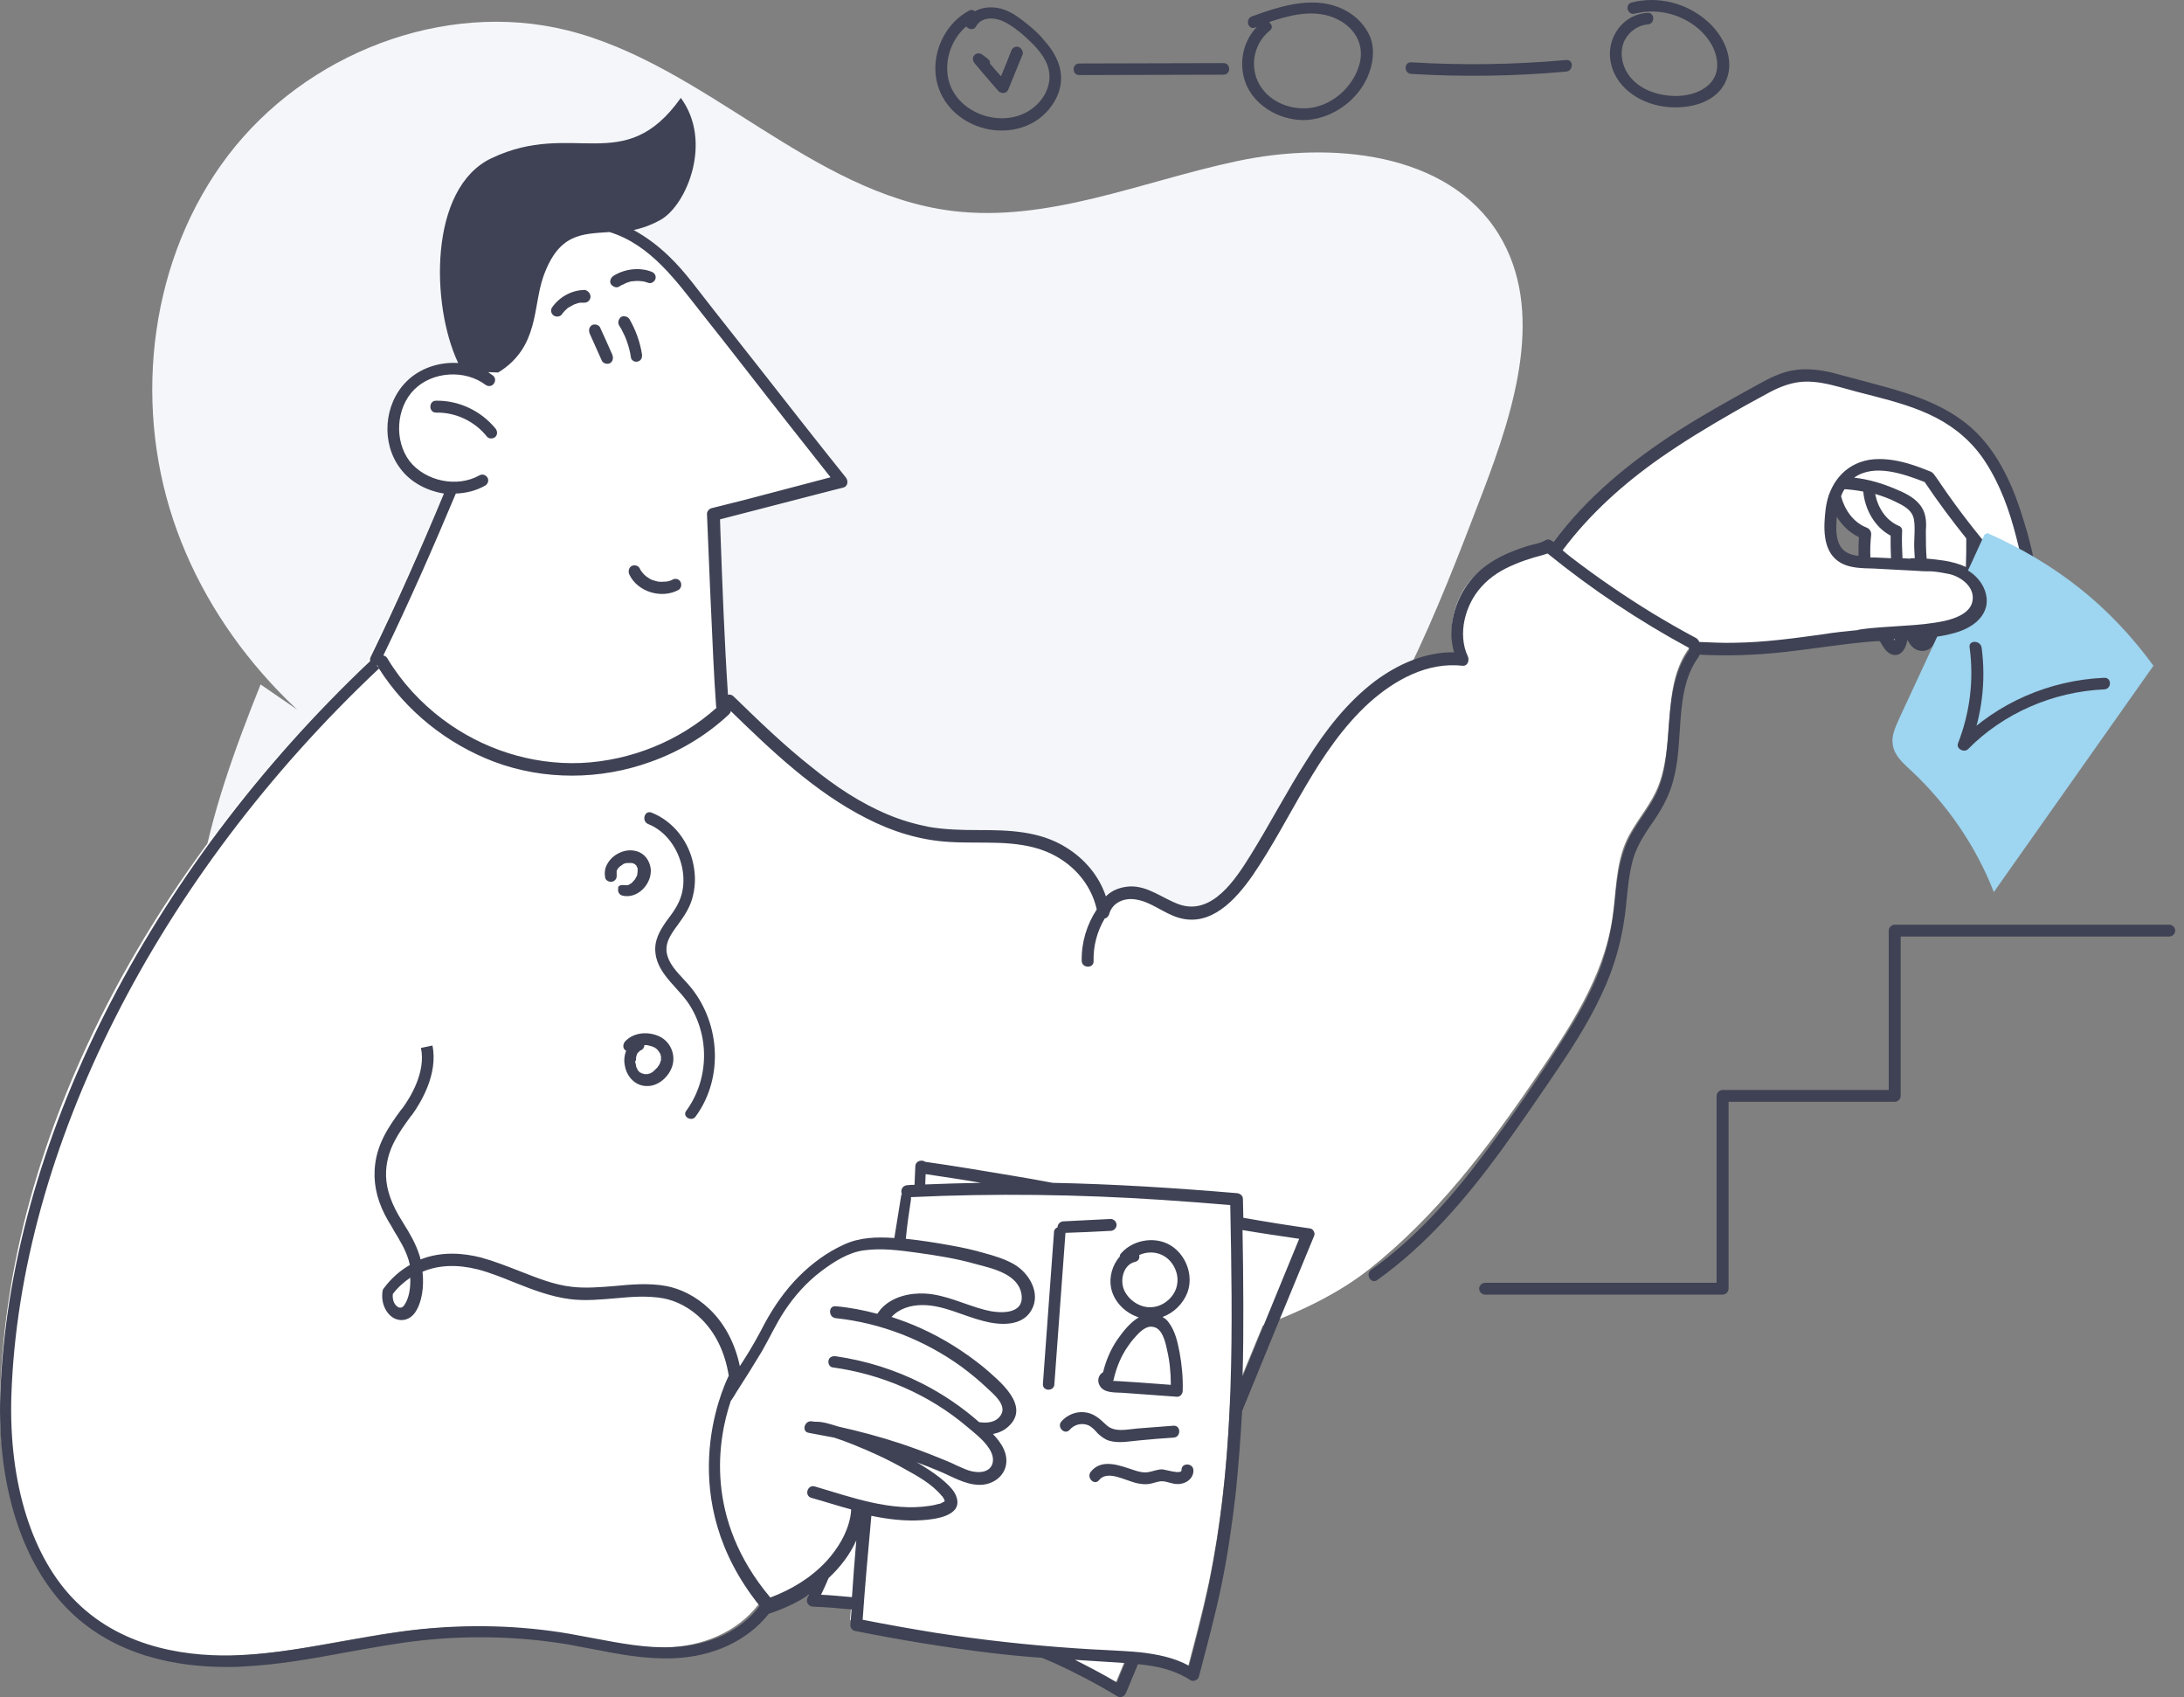 <svg width="242" height="188" viewBox="0 0 242 188" fill="none" xmlns="http://www.w3.org/2000/svg">
<rect x="0" y="0" width="242" height="188" fill="#808080" stroke="none"/>
<g clip-path="url(#clip0_248_935)">
<path d="M46.887 88.22C34.178 82.02 23.661 70.983 19.191 57.572C14.721 44.16 16.693 28.462 25.282 17.205C33.871 5.948 49.122 -0.032 62.839 3.354C78.177 7.18 89.79 21.383 105.479 23.361C116.129 24.68 126.472 20.107 136.989 17.865C147.463 15.622 160.39 16.809 166.044 25.912C171.259 34.354 167.841 45.259 164.291 54.538C159.207 67.861 153.904 81.492 144.571 92.222C136.77 101.192 126.472 107.744 118.583 116.626C113.631 122.211 109.599 128.719 103.464 132.94C93.823 139.535 81.201 138.92 69.544 138.085C61.13 137.469 52.628 136.854 44.608 134.171C36.589 131.488 29.051 126.52 24.975 119.089C17.788 105.941 23.31 89.715 28.876 75.82" fill="#F4F6F9"/>
<path d="M223.992 61.093C223.115 57.405 222.018 53.717 219.954 50.512C216.092 44.54 209.682 43.706 203.317 41.906C200.201 41.028 198.137 40.94 195.24 42.521C190.543 45.067 185.89 47.702 181.588 50.863C177.856 53.629 174.389 56.878 171.668 60.698C171.447 60.522 171.185 60.346 170.966 60.127L170.702 60.259C168.068 61.005 165.346 61.795 163.283 63.903C161.22 66.01 160.079 69.874 161.483 72.64C156.26 72.025 151.256 75.582 147.656 80.148C144.012 84.714 141.378 90.29 138.174 95.295C136.418 98.061 134.003 100.915 131.106 100.696C129.351 100.564 127.814 99.291 126.102 98.676C124.566 98.149 122.59 98.501 121.845 100.037C121.757 100.169 121.669 100.257 121.581 100.388C120.923 96.261 117.411 93.539 114.03 92.705C110.563 91.871 106.919 92.397 103.407 92.002C94.584 90.905 87.122 83.924 80.186 77.162L79.484 77.865C79.045 71.718 78.474 56.615 78.474 56.615C83.171 55.429 92.653 52.926 92.653 52.926C87.122 46.077 81.108 38.174 74.874 30.403C72.811 27.812 70.046 25.529 66.885 24.651C66.885 24.651 62.539 18.197 55.955 30.052C53.936 33.696 52.531 37.384 51.565 40.721C49.282 40.062 46.605 40.633 44.893 42.345C42.61 44.584 42.347 48.58 44.278 51.126C45.507 52.707 47.483 53.629 49.458 53.717C49.458 53.805 49.458 53.892 49.458 53.892C46.078 61.883 43.005 68.513 39.581 75.45L40.328 73.913C18.467 94.461 1.084 123.658 0.03 154.042C-0.277 162.603 1.742 171.779 7.405 177.354C12.409 182.316 19.433 183.721 26.105 183.414C32.777 183.107 39.318 181.262 45.946 180.559C51.389 179.99 56.877 180.121 62.276 180.999C66.139 181.657 70.002 182.668 73.909 182.492C77.684 182.36 81.635 180.911 84.093 177.663C85.454 177.223 86.814 176.652 88.043 175.906C88.965 175.379 89.843 174.677 90.677 173.887C90.239 174.852 89.799 175.818 89.317 176.74C90.985 176.784 92.653 176.916 94.365 177.092C94.321 177.882 94.233 178.673 94.189 179.463C101.037 180.868 108.017 181.878 114.996 182.492C117.937 183.721 120.747 185.171 123.468 186.795C123.995 185.566 124.478 184.336 125.004 183.107C127.331 183.283 129.658 183.678 131.546 184.995C132.38 181.833 133.213 178.673 133.915 175.467C135.277 168.925 135.979 162.339 136.286 155.666C137.515 152.723 138.7 149.782 139.929 146.841C144.188 145.26 148.358 143.241 151.651 140.65C159.113 134.766 164.907 127.127 170.219 119.312C173.906 113.911 177.682 108.248 178.647 101.793C179.086 98.896 178.998 95.866 180.184 93.188C181.061 91.256 182.553 89.632 183.476 87.7C185.846 82.65 183.871 76.065 187.25 71.674L187.162 71.323C188.524 71.411 189.84 71.455 191.202 71.455C196.03 71.411 200.771 70.489 205.556 70.006C205.687 70.006 205.819 69.962 205.951 69.962C206.653 69.874 207.4 69.83 208.102 69.786C208.277 70.094 208.453 70.445 208.629 70.752C208.805 71.059 209.067 71.367 209.374 71.367C209.814 71.323 210.033 70.708 210.077 70.181C210.077 70.049 210.121 69.874 210.121 69.742C210.472 69.742 210.824 69.742 211.131 69.698C211.395 70.357 211.789 71.016 212.404 70.928C212.974 70.84 213.238 70.225 213.369 69.523C213.764 69.479 214.159 69.435 214.555 69.347C215.081 70.138 215.828 70.708 216.618 70.357C217.321 70.006 217.583 69.084 217.671 68.206C218.198 67.854 218.593 67.415 218.857 66.844C219.296 65.747 218.769 64.474 217.89 63.639C217.89 63.069 217.935 62.454 217.935 61.883C217.978 60.917 217.978 59.995 217.978 59.029C218.857 60.171 219.778 61.268 220.744 62.366C221.49 63.244 222.763 64.122 223.642 63.42C224.299 62.937 224.213 61.927 223.992 61.093ZM202.396 56.219C202.439 55.692 202.57 55.122 202.746 54.595C203.229 56.483 204.458 58.151 206.127 58.766C206.039 59.819 205.995 60.873 206.039 61.927C205.293 61.883 204.546 61.795 203.888 61.488C202.001 60.654 202.22 57.976 202.396 56.219Z" fill="white"/>
<path d="M190.873 143.41H164.559C164.206 143.41 163.897 143.105 163.897 142.757C163.897 142.408 164.206 142.103 164.559 142.103H190.21V121.398C190.21 121.049 190.519 120.744 190.873 120.744H209.283V103.09C209.283 102.741 209.592 102.436 209.944 102.436H240.364C240.717 102.436 241.026 102.741 241.026 103.09C241.026 103.438 240.717 103.744 240.364 103.744H210.607V121.398C210.607 121.746 210.298 122.051 209.944 122.051H191.534V142.757C191.534 143.105 191.225 143.41 190.873 143.41Z" fill="#3F4254"/>
<path d="M113.718 2.581C112.973 1.982 112.229 1.426 111.309 1.083C110.258 0.698 108.988 0.698 108.025 1.255C107.849 1.083 107.587 1.041 107.324 1.212C104.959 2.496 103.557 5.192 103.645 7.803C103.733 10.585 105.528 12.896 108.156 13.923C110.74 14.95 113.893 14.523 115.864 12.511C116.915 11.441 117.616 10.028 117.572 8.53C117.528 6.99 116.74 5.62 115.689 4.465C115.119 3.737 114.419 3.138 113.718 2.581ZM115.119 11.355C112.01 14.779 105.616 12.853 105.003 8.316C104.74 6.348 105.528 4.251 107.061 2.924C107.324 3.266 107.893 3.395 108.156 2.924C108.725 1.854 110.171 1.897 111.178 2.367C112.36 2.924 113.455 3.908 114.419 4.85C115.295 5.748 116.127 6.818 116.258 8.06C116.433 9.258 115.908 10.499 115.119 11.355ZM113.324 6.005C112.798 7.289 112.273 8.573 111.747 9.857C111.66 10.071 111.528 10.242 111.309 10.285C111.09 10.328 110.828 10.285 110.652 10.114C109.776 9.087 108.857 8.06 107.981 6.99C107.762 6.733 107.718 6.348 107.981 6.091C108.244 5.834 108.638 5.877 108.901 6.091C109.119 6.262 109.295 6.391 109.514 6.562C109.645 6.69 109.733 6.861 109.689 7.032C110.083 7.503 110.477 7.974 110.915 8.445C111.309 7.503 111.703 6.562 112.054 5.62C112.185 5.278 112.492 5.107 112.842 5.192C113.149 5.278 113.411 5.706 113.324 6.005ZM149.192 1.212C145.864 -0.629 142.054 0.613 138.725 1.811C137.936 2.111 138.287 3.352 139.076 3.052C139.119 3.052 139.207 3.009 139.251 3.009C137.587 4.721 137.192 7.375 138.156 9.515C139.295 11.997 142.228 13.495 144.945 13.281C147.791 13.024 150.375 11.098 151.513 8.573C152.126 7.161 152.389 5.535 151.82 4.079C151.294 2.838 150.33 1.854 149.192 1.212ZM150.681 6.947C150.112 9.258 148.185 11.227 145.864 11.826C143.674 12.383 141.133 11.612 139.82 9.772C138.375 7.803 138.769 4.935 140.696 3.395C141.09 3.095 140.915 2.667 140.608 2.453C142.755 1.725 145.031 1.126 147.266 1.768C149.63 2.496 151.251 4.465 150.681 6.947ZM135.572 8.274C130.229 8.274 124.93 8.316 119.587 8.316C118.755 8.316 118.755 7.032 119.587 7.032C124.93 7.032 130.229 6.99 135.572 6.99C136.404 6.99 136.404 8.274 135.572 8.274ZM173.543 7.931C167.849 8.445 162.113 8.53 156.375 8.188C155.543 8.145 155.543 6.861 156.375 6.904C162.113 7.247 167.849 7.161 173.543 6.647C174.374 6.562 174.374 7.846 173.543 7.931ZM191.148 9.172C189.922 11.612 186.68 12.168 184.229 11.783C181.469 11.355 178.885 9.515 178.447 6.733C178.01 4.165 179.849 1.554 182.564 1.426C183.397 1.383 183.397 2.667 182.564 2.71C181.469 2.795 180.506 3.523 180.024 4.465C179.499 5.492 179.63 6.776 180.155 7.803C181.25 9.857 183.659 10.671 185.893 10.628C187.82 10.585 190.097 9.643 190.273 7.46C190.404 5.363 188.87 3.437 187.119 2.41C185.323 1.34 183.177 0.998 181.163 1.511C180.331 1.725 179.98 0.484 180.813 0.27C183.703 -0.457 186.813 0.313 189.046 2.239C191.017 3.865 192.375 6.733 191.148 9.172Z" fill="#3F4254"/>
<path d="M123.108 142.636C123.415 144.217 124.687 145.449 126.18 145.931C125.215 146.503 124.424 147.514 123.81 148.394C123.063 149.493 122.537 150.723 122.23 151.998C121.703 152.306 121.527 152.966 121.878 153.537C122.361 154.328 123.546 154.24 124.337 154.284C126.355 154.416 128.374 154.592 130.393 154.724C130.745 154.768 131.052 154.416 131.052 154.065C131.095 152.658 130.964 151.207 130.702 149.8C130.481 148.658 130.219 147.426 129.472 146.46C129.296 146.196 129.033 146.02 128.814 145.888C130.043 145.449 131.097 144.438 131.579 143.163C132.237 141.361 131.491 139.251 129.999 138.152C128.286 136.876 125.653 137.229 124.249 138.81C124.117 138.943 124.073 139.074 124.073 139.206C123.239 140.13 122.887 141.492 123.108 142.636ZM129.296 149.449C129.604 150.723 129.735 152.042 129.735 153.405C128.55 153.317 127.365 153.229 126.18 153.141C125.522 153.097 124.82 153.054 124.161 153.009C123.898 153.009 123.59 152.966 123.327 152.966C123.37 152.921 123.415 152.833 123.415 152.745C123.722 151.427 124.249 150.153 125.039 149.054C125.391 148.525 125.829 148.043 126.267 147.602C126.663 147.251 127.189 146.856 127.76 146.987C128.769 147.119 129.121 148.613 129.296 149.449ZM125.784 139.778C126.18 139.69 126.312 139.339 126.224 139.031C126.97 138.679 127.891 138.635 128.681 138.986C129.911 139.514 130.657 140.965 130.438 142.24C130.262 143.559 129.033 144.658 127.76 144.789C126.443 144.965 125.082 144.086 124.556 142.899C124.073 141.8 124.468 140.085 125.784 139.778ZM132.237 162.856C132.281 163.823 131.316 164.439 130.438 164.395C129.911 164.395 129.384 164.131 128.857 164.088C128.331 164.043 127.76 164.351 127.234 164.395C126.048 164.527 125.039 163.955 123.941 163.647C123.239 163.428 122.318 163.296 121.79 163.955C121.264 164.615 120.342 163.692 120.868 163.032C122.098 161.494 124.161 162.373 125.653 162.856C126.18 163.032 126.707 163.163 127.234 163.077C127.76 162.989 128.243 162.768 128.769 162.768C129.077 162.768 130.921 163.384 130.921 162.856C130.876 162.021 132.194 162.021 132.237 162.856ZM115.558 153.317C115.953 147.734 116.392 142.107 116.787 136.525C116.787 136.218 116.962 136.042 117.182 135.953C117.182 135.601 117.489 135.294 117.84 135.294C119.596 135.206 121.352 135.119 123.063 135.031C123.415 135.031 123.722 135.338 123.722 135.689C123.722 136.042 123.415 136.349 123.063 136.349C121.396 136.437 119.728 136.525 118.06 136.569C117.665 142.152 117.226 147.734 116.831 153.317C116.831 154.152 115.514 154.152 115.558 153.317ZM120.606 157.889C119.859 157.582 119.025 157.801 118.542 158.373C117.972 159.032 117.05 158.065 117.621 157.449C118.235 156.746 119.201 156.35 120.123 156.438C121.176 156.526 121.835 157.141 122.58 157.845C123.503 158.724 124.907 158.328 126.048 158.24C127.365 158.152 128.726 158.021 130.043 157.933C130.876 157.889 130.876 159.208 130.043 159.251C128.769 159.339 127.541 159.427 126.267 159.559C125.215 159.647 123.985 159.911 122.932 159.603C122.449 159.472 122.054 159.163 121.659 158.812C121.352 158.46 121.044 158.109 120.606 157.889ZM65.431 32.87C65.431 33.221 65.124 33.529 64.773 33.529C64.685 33.529 64.597 33.529 64.553 33.529C64.51 33.529 64.466 33.529 64.422 33.529H64.378C64.334 33.529 64.334 33.529 64.29 33.529C64.202 33.529 64.158 33.573 64.07 33.573C63.939 33.617 63.807 33.661 63.675 33.705C63.632 33.705 63.632 33.705 63.588 33.749C63.544 33.793 63.456 33.793 63.412 33.837C63.281 33.925 63.149 33.968 63.017 34.056C62.973 34.056 62.973 34.1 62.929 34.1L62.886 34.144C62.842 34.188 62.842 34.188 62.798 34.232C62.71 34.32 62.578 34.408 62.49 34.54C62.447 34.584 62.403 34.628 62.359 34.672C62.359 34.716 62.315 34.716 62.315 34.76C62.095 35.068 61.744 35.156 61.393 34.98C61.086 34.804 60.954 34.364 61.174 34.056C62.008 32.87 63.368 32.122 64.817 32.122C65.168 32.21 65.431 32.518 65.431 32.87ZM70.479 97.182C70.523 97.05 70.523 97.138 70.479 97.182V97.182ZM69.996 97.797C69.952 97.841 69.908 97.885 69.996 97.797V97.797ZM70.435 95.951C70.479 95.995 70.479 96.039 70.435 95.951V95.951ZM69.469 98.061C69.426 98.061 69.382 98.061 69.469 98.061V98.061ZM68.197 96.786C68.197 96.742 68.197 96.742 68.197 96.698C68.197 96.698 68.197 96.742 68.197 96.786ZM69.162 98.061C69.162 98.061 69.206 98.061 69.25 98.061C69.206 98.061 69.206 98.061 69.294 98.061H69.25C69.294 98.061 69.294 98.061 69.338 98.061C69.338 98.061 69.338 98.061 69.294 98.061C69.382 98.061 69.469 98.061 69.557 98.061H69.513H69.557C69.601 98.061 69.601 98.061 69.645 98.017C69.689 98.017 69.733 97.973 69.733 97.973C69.821 97.929 69.865 97.885 69.952 97.841C69.996 97.797 70.04 97.797 70.084 97.753C70.084 97.753 70.084 97.753 70.04 97.753C70.084 97.709 70.128 97.665 70.216 97.577C70.26 97.533 70.26 97.489 70.303 97.489C70.391 97.357 70.479 97.225 70.523 97.094C70.523 97.094 70.523 97.094 70.523 97.138C70.523 97.094 70.567 97.05 70.567 97.05C70.611 96.962 70.611 96.918 70.611 96.83C70.611 96.742 70.654 96.698 70.654 96.61C70.611 96.83 70.654 96.61 70.654 96.522C70.654 96.478 70.654 96.434 70.654 96.39C70.654 96.39 70.654 96.346 70.654 96.302C70.654 96.302 70.654 96.302 70.654 96.258C70.654 96.258 70.654 96.258 70.654 96.302C70.654 96.258 70.654 96.258 70.654 96.215C70.654 96.17 70.655 96.171 70.611 96.126V96.083C70.567 96.039 70.567 95.995 70.567 96.039C70.567 95.995 70.523 95.951 70.523 95.907C70.523 95.863 70.479 95.863 70.479 95.819V95.863C70.435 95.819 70.391 95.775 70.347 95.731C70.303 95.731 70.303 95.687 70.26 95.687C70.216 95.687 70.216 95.643 70.172 95.643C70.128 95.643 70.084 95.599 69.996 95.599C69.908 95.599 69.733 95.599 69.952 95.599C69.821 95.599 69.689 95.599 69.557 95.599C69.513 95.599 69.469 95.599 69.469 95.599C69.382 95.599 69.338 95.643 69.25 95.643C69.206 95.643 69.162 95.687 69.118 95.687C69.074 95.731 69.031 95.731 68.987 95.775C68.943 95.819 68.855 95.863 68.811 95.907C68.767 95.907 68.767 95.951 68.723 95.951C68.635 96.039 68.548 96.126 68.46 96.215C68.46 96.258 68.416 96.258 68.416 96.302C68.372 96.346 68.372 96.434 68.328 96.478V96.522C68.328 96.566 68.328 96.566 68.328 96.61C68.328 96.61 68.328 96.654 68.328 96.698V96.742C68.328 96.742 68.328 96.742 68.328 96.698C68.328 96.742 68.328 96.786 68.328 96.786C68.328 96.83 68.328 96.874 68.328 96.874C68.328 96.918 68.328 96.918 68.328 96.918C68.372 97.269 68.197 97.577 67.845 97.665C67.538 97.753 67.099 97.533 67.055 97.225C66.968 96.698 67.011 96.215 67.275 95.731C67.494 95.335 67.802 94.984 68.197 94.72C68.855 94.28 69.689 94.061 70.479 94.28C71.401 94.5 71.971 95.291 72.103 96.215C72.279 97.885 70.655 99.643 68.943 99.204C68.592 99.116 68.416 98.72 68.504 98.412C68.416 98.149 68.811 97.973 69.162 98.061ZM70.611 96.39C70.611 96.434 70.611 96.434 70.611 96.478C70.611 96.478 70.611 96.478 70.611 96.39ZM67.845 39.288C67.977 39.639 67.933 39.991 67.626 40.211C67.363 40.387 66.88 40.299 66.704 39.991C66.265 38.98 65.782 37.969 65.344 36.958C65.212 36.606 65.256 36.254 65.563 36.035C65.826 35.859 66.309 35.947 66.485 36.254C66.924 37.222 67.406 38.276 67.845 39.288ZM69.909 39.595C69.821 38.936 69.645 38.321 69.425 37.705C69.382 37.573 69.294 37.397 69.25 37.266C69.25 37.222 69.206 37.178 69.206 37.178C69.162 37.09 69.118 37.002 69.075 36.914C68.943 36.606 68.767 36.298 68.592 36.035C68.416 35.727 68.548 35.331 68.811 35.111C69.118 34.936 69.557 35.068 69.733 35.331C70.435 36.518 70.918 37.881 71.137 39.244C71.181 39.595 71.05 39.947 70.698 40.035C70.391 40.167 69.952 39.947 69.909 39.595ZM68.636 31.727C68.328 31.946 67.933 31.771 67.714 31.507C67.494 31.199 67.67 30.803 67.933 30.584C69.162 29.792 70.83 29.573 72.191 30.1C72.542 30.232 72.718 30.54 72.63 30.891C72.542 31.199 72.147 31.463 71.84 31.331C71.708 31.287 71.532 31.243 71.401 31.199C71.313 31.199 71.225 31.155 71.181 31.155C71.137 31.155 71.093 31.155 71.093 31.155C70.786 31.111 70.479 31.111 70.172 31.155H70.128C70.084 31.155 70.084 31.155 70.04 31.155C69.952 31.155 69.865 31.199 69.82 31.199C69.689 31.243 69.557 31.287 69.425 31.331C69.382 31.331 69.294 31.375 69.25 31.419C69.25 31.419 69.118 31.463 69.075 31.507C68.899 31.551 68.767 31.639 68.636 31.727ZM54.897 47.464C55.116 47.728 55.16 48.123 54.897 48.387C54.677 48.607 54.194 48.651 53.975 48.387C52.614 46.673 50.508 45.662 48.313 45.706C47.479 45.706 47.479 44.387 48.313 44.387C50.815 44.343 53.273 45.486 54.897 47.464ZM225.116 60.871C224.897 60.036 224.721 59.201 224.458 58.41C224.019 56.915 223.536 55.42 222.921 53.97C221.736 51.245 220.156 48.695 217.786 46.849C215.723 45.222 213.309 44.211 210.807 43.42C209.578 43.024 208.349 42.716 207.076 42.365C205.715 42.013 204.31 41.617 202.95 41.266C201.589 40.958 200.185 40.782 198.823 41.002C197.288 41.222 195.926 41.969 194.566 42.716C191.625 44.343 188.684 45.969 185.875 47.772C180.696 51.113 175.823 55.069 172.137 60.036C172.092 59.992 172.049 59.992 172.005 59.948C171.785 59.773 171.478 59.685 171.214 59.86C170.645 60.212 169.81 60.3 169.152 60.52C168.318 60.784 167.528 61.091 166.738 61.443C165.246 62.146 163.841 63.113 162.832 64.432C161.163 66.586 160.33 69.619 161.119 72.257C157.914 72.213 154.886 73.576 152.341 75.466C149.225 77.84 146.854 80.917 144.79 84.214C142.596 87.642 140.753 91.203 138.602 94.676C136.934 97.357 134.3 101.49 130.614 100.171C128.814 99.511 127.234 98.149 125.258 98.193C124.205 98.237 123.239 98.588 122.537 99.292C121.791 97.05 120.21 95.159 118.147 93.885C115.207 92.038 111.783 91.951 108.403 91.951C106.559 91.951 104.716 91.906 102.916 91.599C101.38 91.291 99.844 90.852 98.395 90.236C95.323 88.961 92.513 87.071 89.968 85.005C86.895 82.587 84.086 79.862 81.277 77.136C81.101 76.96 80.882 76.916 80.662 76.96C80.267 70.982 80.048 64.96 79.829 58.981C79.829 58.498 79.784 58.014 79.784 57.531C83.91 56.476 88.08 55.377 92.206 54.322C92.601 54.234 93.04 54.102 93.435 54.014C93.962 53.882 94.006 53.267 93.743 52.915C90.494 48.871 87.334 44.826 84.13 40.738C82.418 38.584 80.75 36.43 79.038 34.276C77.458 32.298 75.966 30.144 74.122 28.386C72.937 27.243 71.664 26.276 70.216 25.485C71.181 25.265 72.235 24.913 73.288 24.298C76.097 22.627 78.994 15.682 75.439 10.846C69.162 19.682 63.5 13.22 54.458 17.528C47.479 20.825 47.742 33.837 50.771 40.211C48.664 40.079 46.513 40.782 45.021 42.277C42.519 44.782 42.212 49.09 44.362 51.904C45.504 53.442 47.303 54.365 49.191 54.673C46.645 60.783 43.967 66.85 41.07 72.784C40.983 72.96 40.982 73.092 41.026 73.224C16.314 96.566 0.995 126.942 0.03 154.504C-0.321 164.57 2.444 173.231 7.624 178.374C12.759 183.473 19.65 184.66 25.093 184.66C25.708 184.66 26.278 184.66 26.805 184.615C30.711 184.44 34.618 183.737 38.393 183.034C41.114 182.55 43.923 182.023 46.733 181.715C52.132 181.143 57.531 181.275 62.886 182.154C63.807 182.331 64.773 182.505 65.695 182.682C68.592 183.253 71.62 183.825 74.649 183.693C79.082 183.516 82.857 181.715 85.183 178.769C86.764 178.242 88.256 177.582 89.617 176.659C89.573 176.747 89.529 176.879 89.485 176.967C89.266 177.407 89.529 177.934 90.056 177.978C91.504 178.023 92.953 178.154 94.357 178.286C94.313 178.857 94.269 179.473 94.225 180.044C94.225 180.307 94.445 180.616 94.708 180.66C99.756 181.671 104.804 182.505 109.939 183.122C111.783 183.341 113.626 183.516 115.47 183.649C115.953 183.869 116.436 184.045 116.919 184.264C119.289 185.363 121.571 186.55 123.81 187.912C124.205 188.133 124.6 187.912 124.775 187.517C125.215 186.462 125.653 185.407 126.093 184.352C128.112 184.529 130.131 184.968 131.886 186.11C132.237 186.331 132.764 186.11 132.852 185.714C133.73 182.331 134.651 178.989 135.354 175.56C136.056 172.175 136.539 168.747 136.934 165.318C137.241 162.329 137.461 159.296 137.636 156.306C138.777 153.537 139.875 150.811 141.016 148.043C142.552 144.305 144.088 140.613 145.625 136.876C145.757 136.569 145.493 136.13 145.186 136.085C142.728 135.734 140.226 135.338 137.768 134.898C137.768 134.195 137.724 133.536 137.724 132.833C137.724 132.437 137.417 132.217 137.065 132.173C130.262 131.601 123.458 131.162 116.655 131.03C115.075 130.723 113.495 130.458 111.915 130.194C108.798 129.667 105.638 129.14 102.521 128.701C102.17 128.437 101.468 128.568 101.424 129.183C101.38 129.887 101.38 130.546 101.336 131.25C101.073 131.25 100.765 131.25 100.502 131.293C99.975 131.338 99.756 131.865 99.932 132.261C99.888 132.349 99.844 132.437 99.844 132.525C99.58 134.063 99.361 135.601 99.098 137.141C97.166 137.008 95.235 137.053 93.479 137.887C91.636 138.723 89.968 139.954 88.519 141.404C87.027 142.899 85.798 144.658 84.788 146.503C84.042 147.955 83.252 149.361 82.374 150.723C82.243 150.943 82.111 151.119 81.979 151.339C80.794 145.712 76.888 143.031 73.815 142.46C71.884 142.107 69.952 142.283 68.109 142.46C66.485 142.591 64.905 142.723 63.368 142.548C61.393 142.328 59.55 141.58 57.53 140.789C56.17 140.261 54.721 139.69 53.273 139.294C51.342 138.81 48.927 138.591 46.601 139.514C46.557 139.382 46.557 139.294 46.513 139.162C46.074 137.756 45.416 136.657 44.757 135.601C44.538 135.25 44.362 134.943 44.143 134.59C43.177 132.876 42.694 131.293 42.782 129.712C42.914 127.249 44.187 125.492 45.46 123.733L45.679 123.469C46.557 122.238 48.576 119.029 47.918 115.82L46.645 116.084C47.215 118.809 45.416 121.623 44.626 122.722L44.406 122.986C43.09 124.787 41.641 126.81 41.509 129.667C41.422 131.514 41.904 133.36 43.045 135.294C43.265 135.646 43.484 135.997 43.66 136.349C44.274 137.36 44.889 138.328 45.284 139.602C45.328 139.778 45.372 139.954 45.416 140.13C44.406 140.701 43.397 141.537 42.519 142.723L42.431 142.855L42.387 143.031C42.168 144.569 42.958 145.757 43.836 146.108C44.626 146.415 45.46 146.152 45.986 145.404C46.776 144.262 46.996 142.503 46.82 140.877C48.576 140.13 50.639 140.042 52.922 140.613C54.282 140.965 55.687 141.537 57.004 142.064C58.979 142.855 61.042 143.647 63.149 143.91C64.817 144.129 66.529 143.954 68.153 143.822C69.996 143.647 71.752 143.514 73.508 143.822C76.317 144.35 79.872 146.899 80.75 152.394C79.916 154.108 74.649 166.065 84.174 177.89C82.111 180.66 78.599 182.286 74.517 182.462C71.62 182.594 68.679 182.023 65.87 181.494C64.948 181.32 63.983 181.143 63.017 180.967C57.574 180.044 52 179.913 46.513 180.484C43.704 180.791 40.851 181.32 38.086 181.802C34.355 182.462 30.492 183.165 26.673 183.341C21.318 183.604 13.812 182.77 8.457 177.451C3.541 172.616 0.952 164.263 1.259 154.592C2.181 127.293 17.412 97.182 41.992 74.059C44.977 78.763 49.542 82.411 54.765 84.389C60.296 86.456 66.529 86.412 72.103 84.389C75.307 83.247 78.248 81.488 80.75 79.158C80.882 79.026 80.969 78.895 80.969 78.763C85.534 83.203 90.275 87.73 95.981 90.632C98.878 92.126 101.995 93.093 105.243 93.269C108.754 93.489 112.529 92.962 115.909 94.324C118.718 95.467 120.868 97.797 121.527 100.742C120.43 102.413 119.815 104.391 119.859 106.457C119.903 107.292 121.22 107.292 121.176 106.457C121.132 104.786 121.571 103.16 122.406 101.753C122.625 101.709 122.801 101.534 122.887 101.314C123.239 99.951 124.6 99.424 125.872 99.643C127.584 99.907 128.945 101.182 130.614 101.665C134.168 102.72 136.934 99.643 138.777 97.006C143.123 90.676 145.932 83.115 151.726 77.84C154.579 75.29 158.178 73.312 162.085 73.751C162.611 73.795 162.832 73.18 162.656 72.74C161.47 70.235 162.349 66.982 164.148 65.004C165.158 63.861 166.474 63.069 167.879 62.498C168.581 62.19 169.283 61.97 169.986 61.751C170.469 61.619 170.995 61.487 171.478 61.311C176.351 65.267 181.617 68.784 187.149 71.773C187.149 71.861 187.192 71.949 187.192 71.993C184.471 75.817 185.261 80.829 184.383 85.225C184.164 86.368 183.769 87.51 183.198 88.522C182.54 89.709 181.705 90.763 181.003 91.951C179.51 94.368 179.203 97.006 178.941 99.775C178.677 102.457 178.15 105.05 177.184 107.6C176.175 110.149 174.814 112.567 173.366 114.853C170.557 119.337 167.528 123.733 164.324 127.997C160.768 132.745 156.774 137.229 151.946 140.657C151.243 141.141 151.901 142.283 152.603 141.8C158.09 137.887 162.436 132.788 166.386 127.381C168.362 124.656 170.293 121.842 172.18 119.073C174.111 116.216 175.999 113.314 177.448 110.193C178.941 107.072 179.817 103.819 180.169 100.39C180.345 98.632 180.476 96.874 180.959 95.159C181.442 93.489 182.452 92.082 183.417 90.676C184.295 89.357 184.997 87.994 185.392 86.5C185.787 85.049 185.963 83.554 186.051 82.06C186.27 79.202 186.27 76.081 187.718 73.532C187.894 73.18 188.201 72.872 188.333 72.521C191.537 72.697 194.698 72.564 197.859 72.213C201.018 71.861 204.135 71.334 207.295 71.07C207.647 71.026 207.954 71.026 208.305 71.026C208.436 71.29 208.612 71.553 208.788 71.817C209.138 72.301 209.666 72.697 210.28 72.521C210.85 72.345 211.159 71.729 211.29 71.158C211.29 71.07 211.333 71.026 211.333 70.938H211.378C211.466 71.114 211.597 71.29 211.728 71.466C212.387 72.301 213.572 72.345 214.23 71.466C214.406 71.246 214.494 70.982 214.582 70.718C215.196 70.63 215.811 70.499 216.425 70.323C217.654 69.971 218.971 69.399 219.717 68.3C220.464 67.245 220.419 65.927 219.805 64.828C219.629 64.476 219.41 64.212 219.146 63.949C219.191 63.113 219.234 62.278 219.234 61.443C219.279 61.487 219.322 61.575 219.367 61.619C220.288 62.718 221.253 64.168 222.659 64.696C223.975 65.179 225.204 64.344 225.335 62.938C225.423 62.146 225.247 61.487 225.116 60.871ZM143.957 137.229C141.85 142.328 139.787 147.426 137.68 152.526C137.768 149.888 137.768 147.207 137.768 144.569C137.768 141.8 137.724 139.031 137.68 136.261C139.743 136.613 141.85 136.921 143.957 137.229ZM44.801 144.569C44.538 144.965 44.275 144.834 44.187 144.834C43.792 144.658 43.441 144.13 43.528 143.339C44.099 142.591 44.757 142.019 45.46 141.537C45.504 142.679 45.328 143.822 44.801 144.569ZM94.401 176.923C93.26 176.835 92.119 176.703 90.977 176.659C91.285 176.044 91.548 175.429 91.811 174.814C93.084 173.626 94.181 172.22 94.884 170.637C94.708 172.747 94.533 174.814 94.401 176.923ZM123.766 186.374C122.273 185.495 120.694 184.66 119.113 183.869C120.956 184 122.801 184.088 124.644 184.221C124.337 184.924 124.073 185.671 123.766 186.374ZM102.565 130.063C104.628 130.37 106.691 130.678 108.71 131.03C108.666 131.03 108.579 131.03 108.535 131.03C106.516 131.074 104.497 131.118 102.521 131.206C102.521 130.811 102.565 130.415 102.565 130.063ZM100.941 132.876C100.941 132.788 100.941 132.7 100.941 132.613C110.203 132.173 119.508 132.304 128.814 132.921C131.316 133.096 133.818 133.272 136.32 133.491C136.582 146.987 136.803 160.658 134.256 173.978C133.599 177.539 132.676 181.055 131.754 184.529C130.086 183.604 128.2 183.253 126.355 183.034C123.986 182.813 121.571 182.77 119.201 182.594C114.021 182.242 108.842 181.671 103.706 180.879C100.985 180.44 98.264 179.956 95.586 179.429C95.85 175.605 96.201 171.736 96.552 167.912C98.439 168.308 100.327 168.527 102.214 168.396C103.531 168.308 106.691 167.955 105.989 165.845C105.769 165.142 105.199 164.615 104.672 164.131C103.926 163.471 103.136 162.944 102.302 162.417C102.038 162.241 101.775 162.109 101.556 161.978C102.39 162.285 103.18 162.593 104.014 162.944C105.418 163.516 106.867 164.439 108.447 164.483C109.764 164.527 111.081 163.78 111.432 162.46C111.783 161.054 110.949 159.823 110.027 158.855C110.642 158.724 111.212 158.504 111.739 158.021C114.241 155.735 110.729 152.966 109.061 151.515C106.911 149.757 104.541 148.262 101.995 147.119C100.941 146.635 99.844 146.24 98.79 145.888C99.624 144.965 100.897 144.569 102.214 144.569C104.541 144.569 106.691 145.757 108.93 146.327C110.729 146.811 113.232 146.987 114.285 145.141C115.382 143.251 114.021 141.008 112.353 140.042C111.344 139.47 110.203 139.118 109.061 138.81C107.876 138.459 106.647 138.195 105.418 137.975C103.75 137.668 102.082 137.404 100.371 137.229C100.502 135.777 100.722 134.327 100.941 132.876ZM104.672 166.461C104.672 166.505 104.672 166.505 104.672 166.461V166.461ZM104.716 166.372C104.716 166.329 104.716 166.329 104.716 166.372V166.372ZM80.969 155.207C81.189 154.9 81.409 154.547 81.584 154.24C82.55 152.745 83.516 151.207 84.437 149.669C85.271 148.218 85.973 146.679 86.895 145.273C87.993 143.602 89.353 142.064 90.977 140.833C92.382 139.778 94.006 138.723 95.762 138.503C97.693 138.24 99.668 138.503 101.6 138.767C103.838 139.074 106.033 139.427 108.184 140.042C110.027 140.526 112.836 141.141 113.188 143.382C113.539 145.757 110.554 145.492 109.105 145.097C106.911 144.525 104.804 143.426 102.521 143.294C100.766 143.206 98.834 143.647 97.605 145.009C97.474 145.185 97.342 145.361 97.21 145.537C95.718 145.141 94.181 144.834 92.601 144.701C91.767 144.613 91.767 145.931 92.601 146.02C97.605 146.548 102.434 148.437 106.516 151.383C107.525 152.13 108.491 152.921 109.369 153.757C110.071 154.416 111.607 155.647 110.905 156.746C110.378 157.582 109.413 157.67 108.491 157.537C106.603 155.867 104.453 154.416 102.214 153.274C99.186 151.734 95.937 150.723 92.601 150.239C92.25 150.196 91.899 150.328 91.811 150.68C91.724 150.987 91.899 151.427 92.25 151.471C97.693 152.218 102.916 154.461 107.13 158.021C108.052 158.812 109.325 159.735 109.852 160.922C110.115 161.494 110.115 162.241 109.632 162.681C109.193 163.077 108.535 163.12 107.964 163.032C107.262 162.944 106.603 162.593 105.989 162.329C105.374 162.021 104.716 161.757 104.058 161.494C102.653 160.922 101.249 160.395 99.8 159.911C97.517 159.163 95.235 158.548 92.865 158.021C92.821 158.021 92.777 157.977 92.733 157.977C91.987 157.756 91.241 157.493 90.451 157.493C90.407 157.493 90.319 157.493 90.275 157.493C90.187 157.493 90.099 157.449 89.968 157.449C89.134 157.317 88.783 158.592 89.617 158.724C90.538 158.9 91.504 159.076 92.426 159.251C93.128 159.472 93.83 159.735 94.489 159.999C96.464 160.791 98.395 161.67 100.239 162.724C101.687 163.516 103.268 164.395 104.321 165.669C104.365 165.757 104.277 165.626 104.409 165.757C104.453 165.802 104.497 165.845 104.497 165.89C104.54 165.933 104.541 165.977 104.584 166.021C104.584 166.021 104.584 166.021 104.628 166.109C104.628 166.153 104.628 166.198 104.672 166.241V166.286C104.628 166.329 104.628 166.372 104.584 166.372C104.584 166.372 104.584 166.372 104.54 166.372C104.453 166.417 104.409 166.461 104.321 166.505C104.321 166.505 104.145 166.593 104.014 166.593C103.706 166.681 103.355 166.768 103.004 166.813C98.703 167.471 94.313 165.845 90.275 164.658C89.441 164.439 89.09 165.714 89.924 165.933C91.372 166.329 92.821 166.813 94.313 167.208C94.313 167.471 94.269 167.736 94.225 168C93.874 169.89 92.821 171.56 91.592 172.923C89.836 174.814 87.685 176.087 85.359 176.967C77.985 168.219 79.565 159.384 80.969 155.207ZM41.729 73.707C41.773 73.707 41.773 73.707 41.817 73.707C41.86 73.795 41.948 73.883 41.992 73.971L41.729 73.707ZM64.378 84.521C58.891 84.741 53.448 82.983 49.059 79.686C46.601 77.84 44.494 75.554 42.914 72.916C42.826 72.74 42.651 72.653 42.475 72.609C45.328 66.718 47.962 60.739 50.508 54.673C51.649 54.629 52.746 54.365 53.755 53.794C54.063 53.618 54.194 53.223 54.019 52.915C53.843 52.607 53.448 52.475 53.141 52.651C50.639 54.058 47.128 53.31 45.372 51.069C43.66 48.783 43.88 45.178 45.899 43.156C47.918 41.134 51.517 40.914 53.8 42.629C54.107 42.848 54.502 42.804 54.721 42.497C54.941 42.189 54.897 41.793 54.59 41.574C54.414 41.442 54.238 41.354 54.107 41.222L55.204 41.266C59.769 38.452 59.023 33.968 60.208 30.628C61.92 25.836 64.466 25.924 67.538 25.704C72.103 27.111 74.956 31.155 77.765 34.716C81.057 38.848 84.261 43.024 87.553 47.2C89.046 49.09 90.538 50.981 92.031 52.871C88.87 53.706 85.666 54.541 82.506 55.377C81.277 55.684 80.048 55.992 78.819 56.3C78.555 56.388 78.336 56.651 78.336 56.915C78.555 62.278 78.775 67.641 79.038 73.004C79.126 74.719 79.214 76.433 79.346 78.191C79.346 78.279 79.389 78.367 79.389 78.411C75.263 82.104 69.909 84.258 64.378 84.521ZM209.929 70.938C209.929 70.938 209.929 70.982 209.929 70.938C209.885 70.894 209.841 70.85 209.841 70.806C209.885 70.806 209.929 70.806 209.973 70.806C209.973 70.85 209.973 70.894 209.929 70.938ZM223.843 63.201C223.009 64.081 221.385 61.795 220.946 61.311C218.884 58.893 216.908 56.344 215.108 53.706C214.889 53.354 214.625 53.003 214.406 52.695C214.187 52.343 214.011 52.255 213.616 52.124C212.87 51.816 212.123 51.552 211.378 51.332C209.973 50.937 208.524 50.717 207.12 50.937C204.31 51.42 202.643 53.662 202.292 56.388C202.072 58.278 201.896 60.871 203.651 62.146C204.793 62.981 206.329 62.937 207.646 62.981C209.314 63.069 210.983 63.157 212.606 63.245C213.045 63.289 213.528 63.289 214.011 63.289C214.67 63.333 215.372 63.465 216.03 63.597C217.303 63.905 218.796 65.004 218.576 66.498C218.4 67.905 216.644 68.52 215.46 68.784C214.011 69.092 212.518 69.224 211.026 69.312C209.359 69.444 207.647 69.487 205.979 69.751C205.934 69.751 205.934 69.751 205.891 69.795C204.574 69.927 203.213 70.059 201.896 70.279C198.692 70.718 195.488 71.158 192.239 71.202C190.923 71.246 189.606 71.158 188.289 71.114C188.201 70.894 188.07 70.718 187.763 70.586C186.183 69.751 184.602 68.828 183.066 67.905C179.993 66.015 176.965 63.949 174.111 61.751C173.761 61.487 173.454 61.223 173.146 60.959C176.13 56.959 179.905 53.574 183.988 50.717C186.578 48.915 189.255 47.288 192.02 45.706C193.381 44.914 194.786 44.167 196.147 43.42C197.331 42.804 198.604 42.321 199.965 42.277C201.325 42.233 202.599 42.541 203.915 42.892C205.144 43.244 206.329 43.552 207.559 43.859C209.929 44.475 212.343 45.134 214.537 46.277C216.732 47.42 218.62 49.046 219.981 51.157C221.648 53.706 222.658 56.563 223.404 59.465C223.58 60.168 223.755 60.871 223.931 61.575C224.019 62.058 224.238 62.85 223.843 63.201ZM212.65 55.816C211.992 55.025 210.938 54.541 209.973 54.146C208.524 53.53 207.032 53.091 205.451 52.915C207.646 51.332 210.895 52.475 213.265 53.398C214.713 55.552 216.249 57.618 217.874 59.641C217.874 60.696 217.874 61.751 217.83 62.806C217.084 62.454 216.249 62.234 215.416 62.102C214.758 62.014 214.142 61.926 213.485 61.883C213.397 60.828 213.397 59.816 213.397 58.761C213.485 57.706 213.397 56.651 212.65 55.816ZM210.455 58.278C208.964 57.662 208.086 56.256 207.778 54.717C208.524 54.937 209.271 55.201 209.973 55.552C210.895 55.992 211.904 56.476 212.08 57.575C212.256 58.673 212.035 59.904 212.123 61.003C212.123 61.267 212.168 61.575 212.168 61.839C212.08 61.839 211.948 61.839 211.861 61.839C211.773 61.839 211.728 61.839 211.64 61.883C211.378 61.883 211.114 61.839 210.807 61.839C210.763 60.871 210.719 59.86 210.763 58.893C210.807 58.63 210.675 58.366 210.455 58.278ZM206.857 58.454C205.364 57.882 204.398 56.476 204.003 54.981C204.091 54.717 204.222 54.41 204.398 54.19C205.101 54.234 205.76 54.322 206.462 54.453C206.636 56.431 207.734 58.41 209.49 59.333C209.49 60.168 209.49 61.003 209.534 61.839C208.919 61.795 208.305 61.795 207.69 61.751C207.559 61.751 207.427 61.751 207.252 61.751C207.207 60.915 207.252 60.036 207.339 59.201C207.339 58.761 207.076 58.542 206.857 58.454ZM205.934 61.575C205.189 61.487 204.486 61.267 204.048 60.696C203.389 59.816 203.432 58.498 203.52 57.443C203.52 57.355 203.52 57.311 203.52 57.223C204.091 58.19 204.925 58.981 205.979 59.509C205.934 60.168 205.934 60.871 205.934 61.575ZM76.054 123.029C77.722 120.744 78.336 117.842 77.853 115.073C77.634 113.886 77.239 112.743 76.624 111.688C76.01 110.589 75.132 109.754 74.298 108.787C73.508 107.864 72.761 106.852 72.63 105.578C72.454 104.215 73.113 103.072 73.859 102.017C74.561 101.094 75.219 100.215 75.527 99.072C75.79 98.105 75.79 97.05 75.571 96.039C75.132 94.017 73.815 92.082 71.84 91.291C71.05 90.983 71.401 89.709 72.191 90.016C74.649 90.983 76.361 93.269 76.844 95.819C77.063 96.918 77.063 98.061 76.8 99.16C76.536 100.391 75.878 101.402 75.132 102.413C74.386 103.424 73.552 104.523 73.947 105.841C74.298 107.116 75.439 108.083 76.273 109.051C79.784 113.051 80.267 119.293 77.107 123.645C76.668 124.348 75.527 123.689 76.054 123.029ZM75.395 64.432C75.571 64.74 75.483 65.179 75.176 65.355C73.288 66.366 70.655 65.575 69.733 63.641C69.601 63.333 69.645 62.938 69.952 62.718C70.26 62.542 70.698 62.63 70.874 62.938C70.918 63.025 70.962 63.157 71.05 63.245C71.094 63.289 71.094 63.333 71.137 63.377C71.137 63.377 71.137 63.421 71.181 63.421C71.313 63.597 71.445 63.729 71.62 63.861C71.664 63.905 71.708 63.905 71.752 63.949C71.84 63.993 71.927 64.08 72.015 64.124C72.103 64.168 72.191 64.212 72.279 64.256H72.323C72.367 64.256 72.41 64.3 72.454 64.3C72.542 64.344 72.674 64.344 72.761 64.388C72.805 64.388 72.849 64.388 72.893 64.432H72.981C73.157 64.432 73.332 64.476 73.552 64.432C73.596 64.432 73.639 64.432 73.683 64.432C73.683 64.432 73.683 64.432 73.727 64.432C73.727 64.432 73.727 64.432 73.771 64.432C73.859 64.432 73.947 64.388 74.034 64.388C74.122 64.344 74.254 64.344 74.342 64.3C74.386 64.256 74.43 64.256 74.517 64.212C74.825 64.037 75.22 64.124 75.395 64.432ZM69.25 118.106C69.469 119.293 70.391 120.26 71.576 120.304C72.937 120.392 74.166 119.249 74.517 118.018C74.868 116.743 74.254 115.381 73.069 114.809C71.84 114.238 70.216 114.326 69.25 115.381C69.031 115.644 68.987 116.084 69.25 116.304C69.294 116.348 69.338 116.392 69.382 116.392C69.162 116.963 69.118 117.535 69.25 118.106ZM71.05 118.765C70.962 118.721 71.05 118.765 71.05 118.765V118.765ZM70.479 117.359C70.479 117.359 70.479 117.315 70.479 117.271C70.479 117.227 70.479 117.183 70.479 117.139C70.479 117.095 70.523 117.051 70.523 116.963C70.523 116.919 70.567 116.875 70.567 116.831V116.787C70.611 116.743 70.611 116.699 70.654 116.655L70.698 116.611C70.698 116.568 70.742 116.568 70.742 116.568C70.786 116.523 70.83 116.48 70.874 116.436L70.918 116.392C70.962 116.348 71.05 116.348 71.093 116.304C71.269 116.216 71.401 115.996 71.401 115.776C71.445 115.776 71.489 115.776 71.532 115.776C71.576 115.776 71.62 115.776 71.664 115.776H71.708C71.84 115.82 71.927 115.82 72.059 115.864C72.103 115.864 72.147 115.908 72.191 115.908H72.235C72.323 115.952 72.41 115.996 72.542 116.04C72.586 116.084 72.63 116.084 72.674 116.128C72.761 116.216 72.849 116.26 72.893 116.348C72.893 116.348 72.893 116.348 72.937 116.392C72.981 116.436 72.981 116.48 73.025 116.523C73.069 116.568 73.069 116.611 73.113 116.655C73.113 116.655 73.113 116.699 73.156 116.699C73.156 116.743 73.201 116.831 73.201 116.875C73.201 116.875 73.201 116.963 73.245 117.007C73.245 117.051 73.245 117.095 73.245 117.095C73.245 117.183 73.245 117.227 73.245 117.315C73.245 117.315 73.245 117.315 73.245 117.359C73.245 117.359 73.245 117.359 73.245 117.403C73.245 117.447 73.244 117.491 73.201 117.535C73.201 117.579 73.156 117.666 73.156 117.71C73.156 117.754 73.156 117.754 73.113 117.798C73.069 117.886 73.025 118.018 72.937 118.106C72.893 118.15 72.849 118.194 72.849 118.238C72.849 118.282 72.805 118.282 72.761 118.326C72.674 118.414 72.586 118.502 72.498 118.59L72.454 118.634C72.41 118.677 72.323 118.721 72.279 118.765C72.235 118.809 72.191 118.809 72.147 118.853C72.103 118.853 72.059 118.897 72.059 118.897C71.971 118.941 71.84 118.941 71.752 118.985C71.752 118.985 71.752 118.985 71.708 118.985C71.664 118.985 71.576 118.985 71.532 118.985C71.489 118.985 71.489 118.985 71.445 118.985C71.401 118.985 71.357 118.985 71.269 118.941C71.225 118.941 71.181 118.897 71.137 118.897H71.093C71.05 118.853 71.006 118.853 70.962 118.809C70.962 118.809 70.962 118.809 70.918 118.809C70.874 118.765 70.742 118.634 70.742 118.634C70.699 118.59 70.654 118.546 70.654 118.502C70.611 118.414 70.567 118.326 70.523 118.238C70.523 118.194 70.479 118.15 70.479 118.062C70.479 118.018 70.435 117.754 70.391 117.71V117.666C70.391 117.622 70.391 117.579 70.391 117.535C70.479 117.491 70.479 117.403 70.479 117.359Z" fill="#3F4254"/>
<path d="M220.211 59.051L219.897 59.226C219.27 60.534 218.688 61.886 218.061 63.194C219.36 63.979 220.3 65.418 220.121 66.944C219.853 68.688 218.151 69.691 216.539 70.127C215.912 70.302 215.285 70.433 214.658 70.52C213.226 73.572 211.837 76.625 210.404 79.677C210.001 80.593 209.554 81.552 209.733 82.512C209.911 83.733 210.941 84.605 211.837 85.433C215.822 89.183 218.957 93.762 220.927 98.82C226.838 90.448 232.705 82.119 238.615 73.747C233.779 67.118 227.868 62.453 220.211 59.051Z" fill="#9ED5F0"/>
<path d="M218.244 71.706C218.733 75.296 218.29 78.929 216.958 82.348C216.736 82.946 217.623 83.416 218.068 82.989C221.974 79.014 227.48 76.621 233.162 76.365C234.005 76.322 234.005 75.04 233.162 75.082C227.124 75.339 221.309 77.86 217.135 82.091C217.49 82.305 217.89 82.519 218.244 82.732C219.621 79.228 220.065 75.424 219.577 71.749C219.443 70.894 218.112 70.894 218.244 71.706Z" fill="#3F4254"/>
</g>
<defs>
<clipPath id="clip0_248_935">
<rect width="241.026" height="188" fill="white"/>
</clipPath>
</defs>
</svg>
